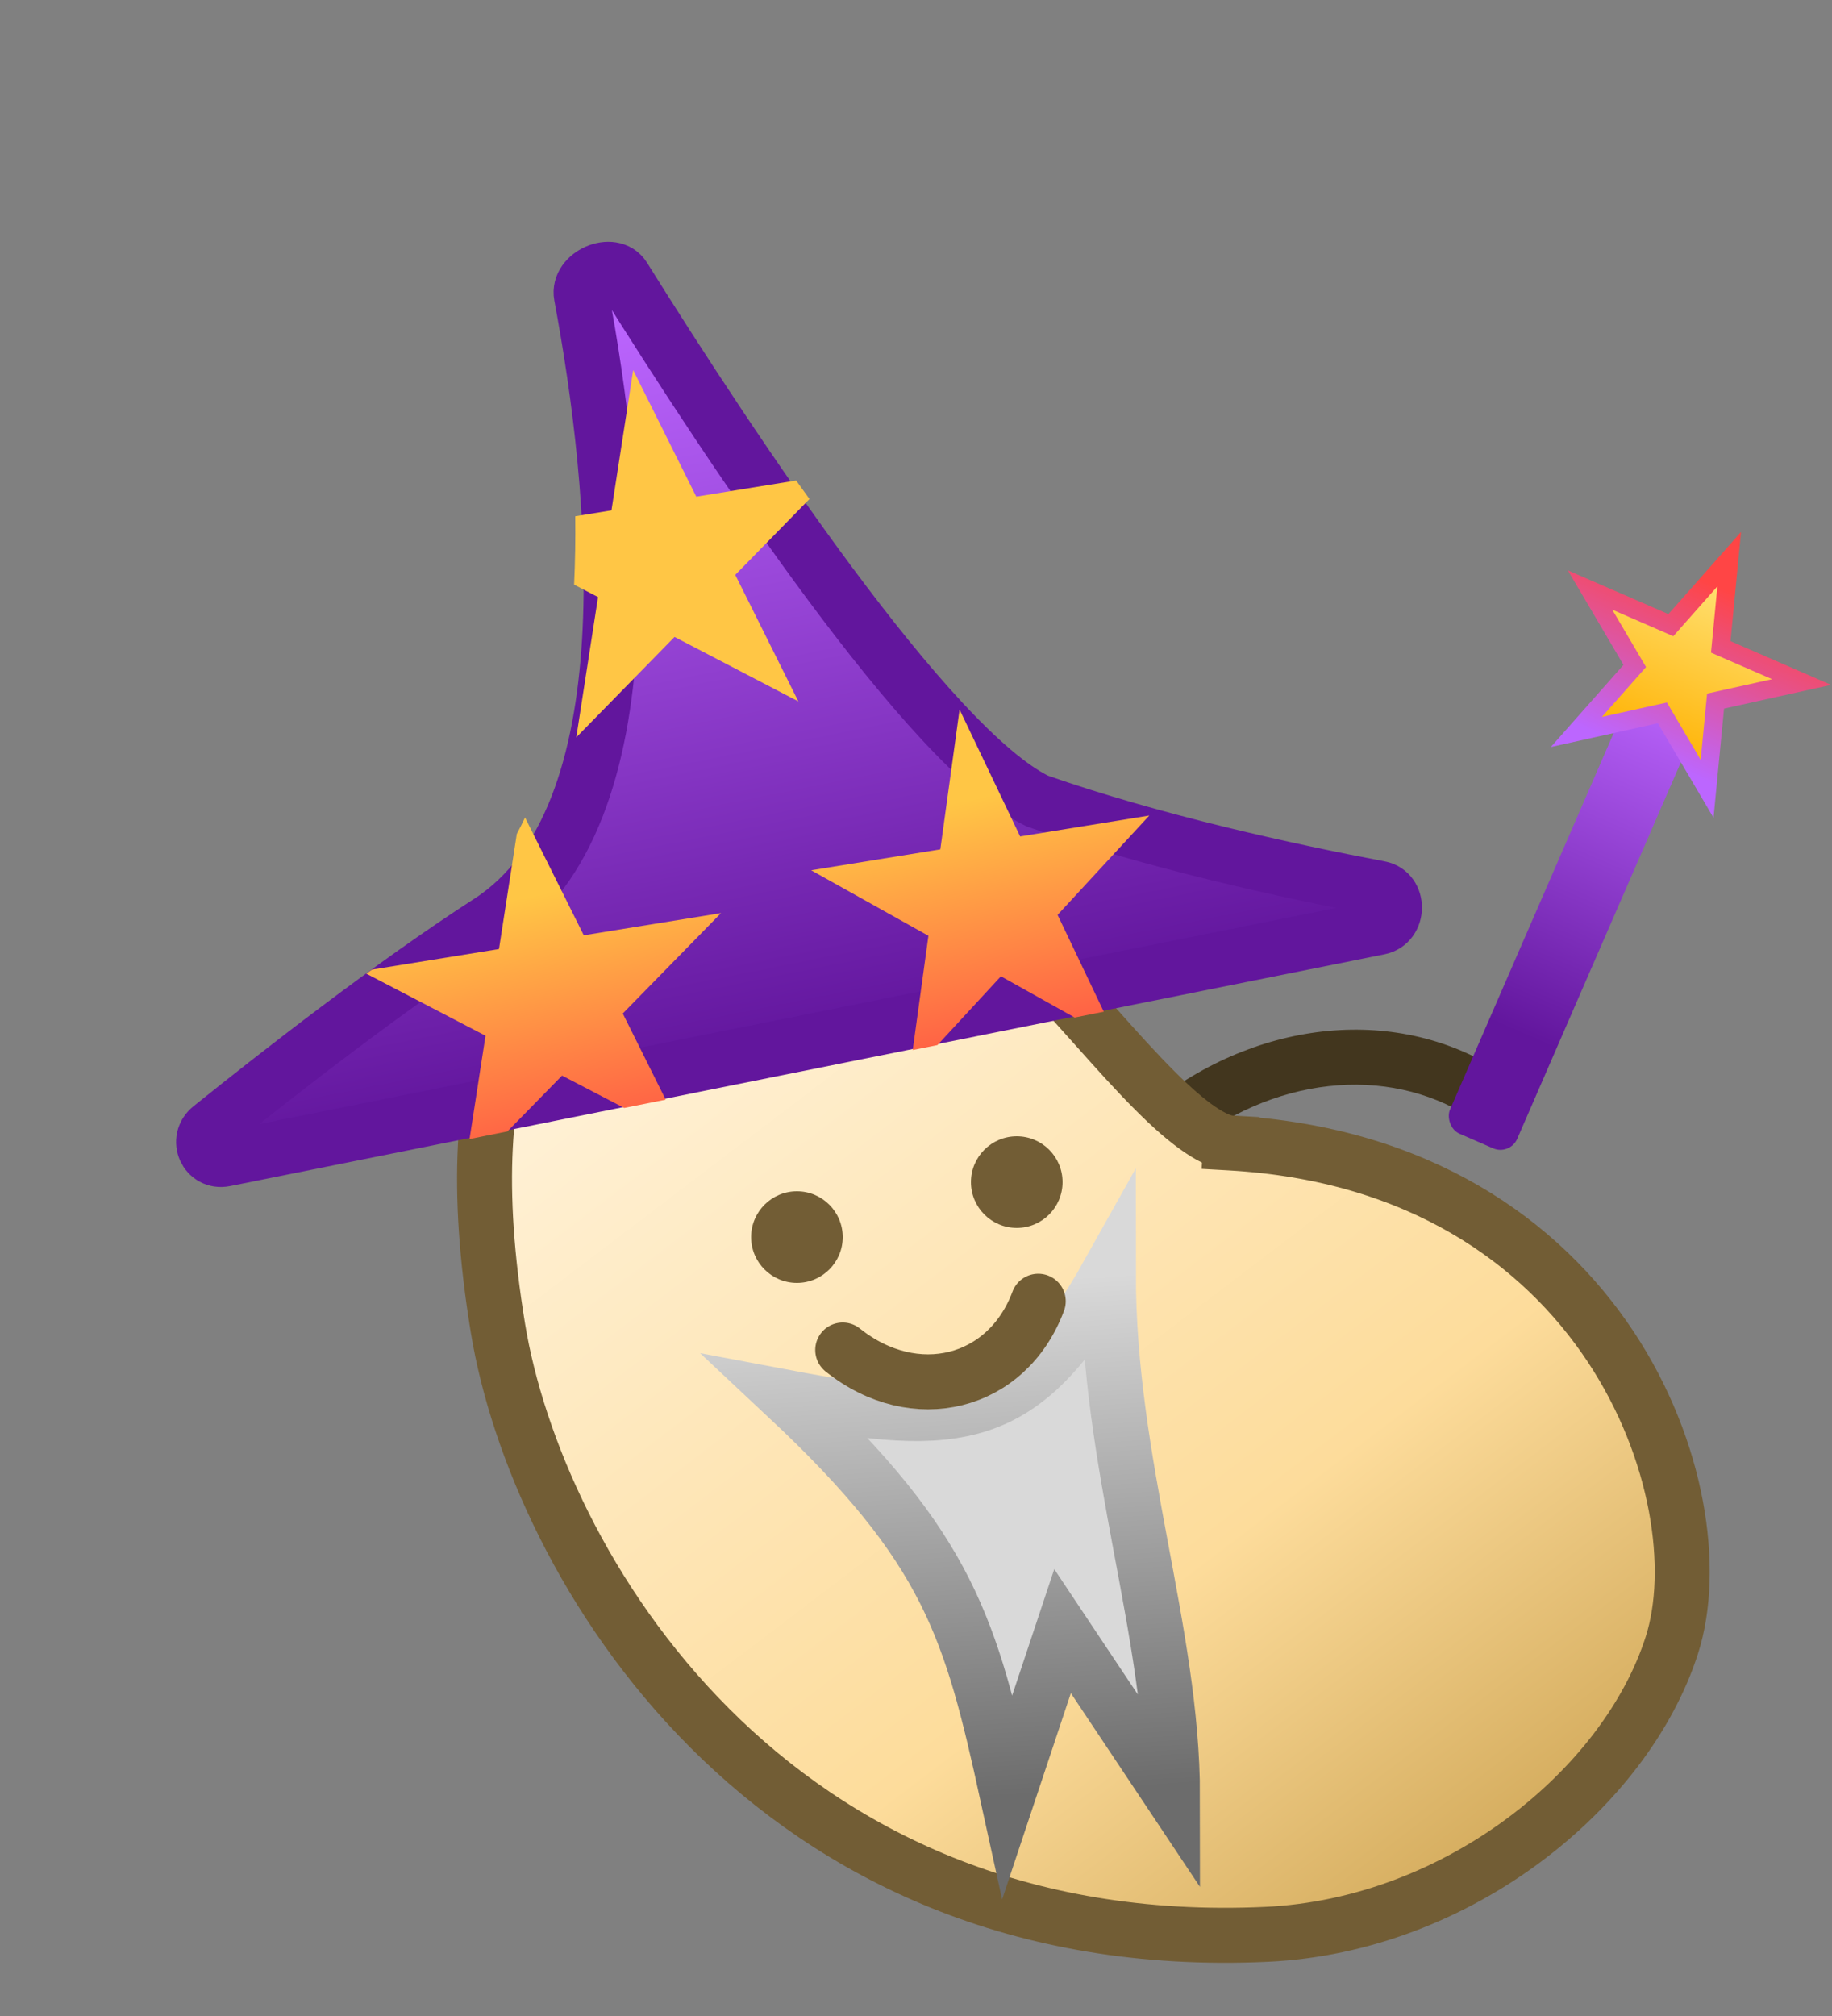 <svg width="100" height="110" viewBox="0 0 100 110" fill="none" xmlns="http://www.w3.org/2000/svg">
<rect x="0" y="0" width="100" height="110" fill="#808080" stroke="none"/>
<path d="M80.64 61.229C81.319 61.704 82.254 61.539 82.729 60.86C83.204 60.182 83.039 59.246 82.36 58.771L80.64 61.229ZM64.919 62.451C69.996 58.514 76.272 58.171 80.64 61.229L82.36 58.771C76.728 54.829 69.004 55.486 63.081 60.08L64.919 62.451Z" fill="#42361E"/>
<path d="M67.174 62.365L67.089 63.862L67.174 62.365C66.809 62.344 66.264 62.153 65.505 61.638C64.763 61.135 63.943 60.411 63.046 59.514C61.972 58.441 60.917 57.26 59.82 56.031C59.021 55.136 58.2 54.217 57.334 53.297C52.686 48.361 48.486 46.097 44.628 45.549C40.764 45 37.508 46.21 34.849 47.659C32.093 49.161 29.465 51.459 27.904 55.447C26.364 59.38 25.924 64.804 27.179 72.462C29.281 85.277 41.905 106.812 69.139 105.544C79.592 105.057 88.751 97.596 91.259 89.765C92.582 85.635 91.631 79.081 87.913 73.473C84.13 67.766 77.441 62.948 67.174 62.365Z" fill="url(#paint0_linear_377_5029)" stroke="#725D35" stroke-width="3"/>
<circle cx="43.5" cy="67.5" r="2.5" fill="#725D35"/>
<circle cx="55.5" cy="64.5" r="2.5" fill="#725D35"/>
<path d="M75.28 50.6L68.131 52.034L18.994 61.895L12.266 63.245C11.254 63.448 10.687 62.184 11.502 61.529C15.14 58.605 21.406 53.712 26.692 50.307C35.557 44.597 33.682 26.544 31.734 16.133C31.519 14.98 33.431 14.144 34.047 15.129C39.902 24.499 50.722 40.847 56.622 43.71C62.971 45.933 70.345 47.536 75.306 48.474C76.4 48.681 76.382 50.379 75.28 50.6Z" fill="url(#paint1_linear_377_5029)" stroke="#62169D" stroke-width="3"/>
<path fill-rule="evenodd" clip-rule="evenodd" d="M43.458 26.218C43.7 26.556 43.943 26.893 44.186 27.228L40.135 31.367L43.578 38.271L36.82 34.753L31.457 40.232L32.644 32.579L31.338 31.899C31.396 30.667 31.414 29.42 31.4 28.169L33.377 27.849L34.563 20.196L38.007 27.1L43.458 26.218ZM28.21 45.503C28.367 45.211 28.517 44.911 28.66 44.606L31.866 51.034L39.357 49.822L33.994 55.301L36.337 60L34.074 60.454L30.68 58.688L27.698 61.734L25.63 62.149L26.503 56.514L19.991 53.124C20.097 53.05 20.202 52.977 20.307 52.905L27.237 51.784L28.21 45.503ZM51.169 57.024L49.821 57.294L50.678 51.061L44.278 47.486L51.328 46.345L52.378 38.714L55.685 45.64L62.735 44.499L57.729 49.92L60.25 55.201L58.662 55.52L54.635 53.271L51.169 57.024Z" fill="url(#paint2_linear_377_5029)"/>
<path d="M60.5 69.5C55.88 77.761 52.24 78 43 76.261C51.82 84.522 53 88.87 55 98L58 89L64 98C64 89 60.5 79.935 60.5 69.5Z" fill="#D9D9D9" stroke="url(#paint3_linear_377_5029)" stroke-width="3"/>
<path d="M46 73.661C49.932 76.803 54.973 75.547 56.673 71" stroke="#725D35" stroke-width="3" stroke-linecap="round"/>
<rect x="89.517" y="36.699" width="4" height="27" rx="1" transform="rotate(23.5 89.517 36.699)" fill="url(#paint4_linear_377_5029)"/>
<path d="M94.242 32.042L94.389 30.51L93.37 31.663L91.203 34.111L88.205 32.807L86.794 32.194L87.575 33.52L89.234 36.337L87.068 38.785L86.048 39.938L87.55 39.605L90.742 38.897L92.402 41.714L93.183 43.04L93.33 41.509L93.644 38.254L96.835 37.547L98.338 37.214L96.927 36.6L93.928 35.296L94.242 32.042Z" fill="url(#paint5_linear_377_5029)" stroke="url(#paint6_linear_377_5029)"/>
<defs>
<linearGradient id="paint0_linear_377_5029" x1="36.978" y1="51.12" x2="76.958" y2="103.697" gradientUnits="userSpaceOnUse">
<stop stop-color="#FFF2D9"/>
<stop offset="0.672" stop-color="#FDDC9B"/>
<stop offset="1" stop-color="#D6AE60"/>
</linearGradient>
<linearGradient id="paint1_linear_377_5029" x1="37.791" y1="16.179" x2="45.882" y2="56.499" gradientUnits="userSpaceOnUse">
<stop stop-color="#BC66FF"/>
<stop offset="1" stop-color="#62169D"/>
</linearGradient>
<linearGradient id="paint2_linear_377_5029" x1="37.148" y1="19.857" x2="46.443" y2="62.119" gradientUnits="userSpaceOnUse">
<stop offset="0.615" stop-color="#FFC645"/>
<stop offset="1" stop-color="#FF4545"/>
<stop offset="1" stop-color="#FFC645" stop-opacity="0"/>
</linearGradient>
<linearGradient id="paint3_linear_377_5029" x1="54" y1="70" x2="55.888" y2="97.956" gradientUnits="userSpaceOnUse">
<stop stop-color="#D9D9D9"/>
<stop offset="1" stop-color="#6C6C6C"/>
</linearGradient>
<linearGradient id="paint4_linear_377_5029" x1="91.517" y1="36.699" x2="91.517" y2="63.699" gradientUnits="userSpaceOnUse">
<stop stop-color="#BC66FF"/>
<stop offset="0.766" stop-color="#62169D"/>
</linearGradient>
<linearGradient id="paint5_linear_377_5029" x1="93.744" y1="31.994" x2="89.757" y2="41.164" gradientUnits="userSpaceOnUse">
<stop stop-color="#FFDF6F"/>
<stop offset="1" stop-color="#FFB100"/>
</linearGradient>
<linearGradient id="paint6_linear_377_5029" x1="93.744" y1="31.994" x2="89.757" y2="41.164" gradientUnits="userSpaceOnUse">
<stop stop-color="#FF4545"/>
<stop offset="1" stop-color="#BC66FF"/>
</linearGradient>
</defs>
</svg>
